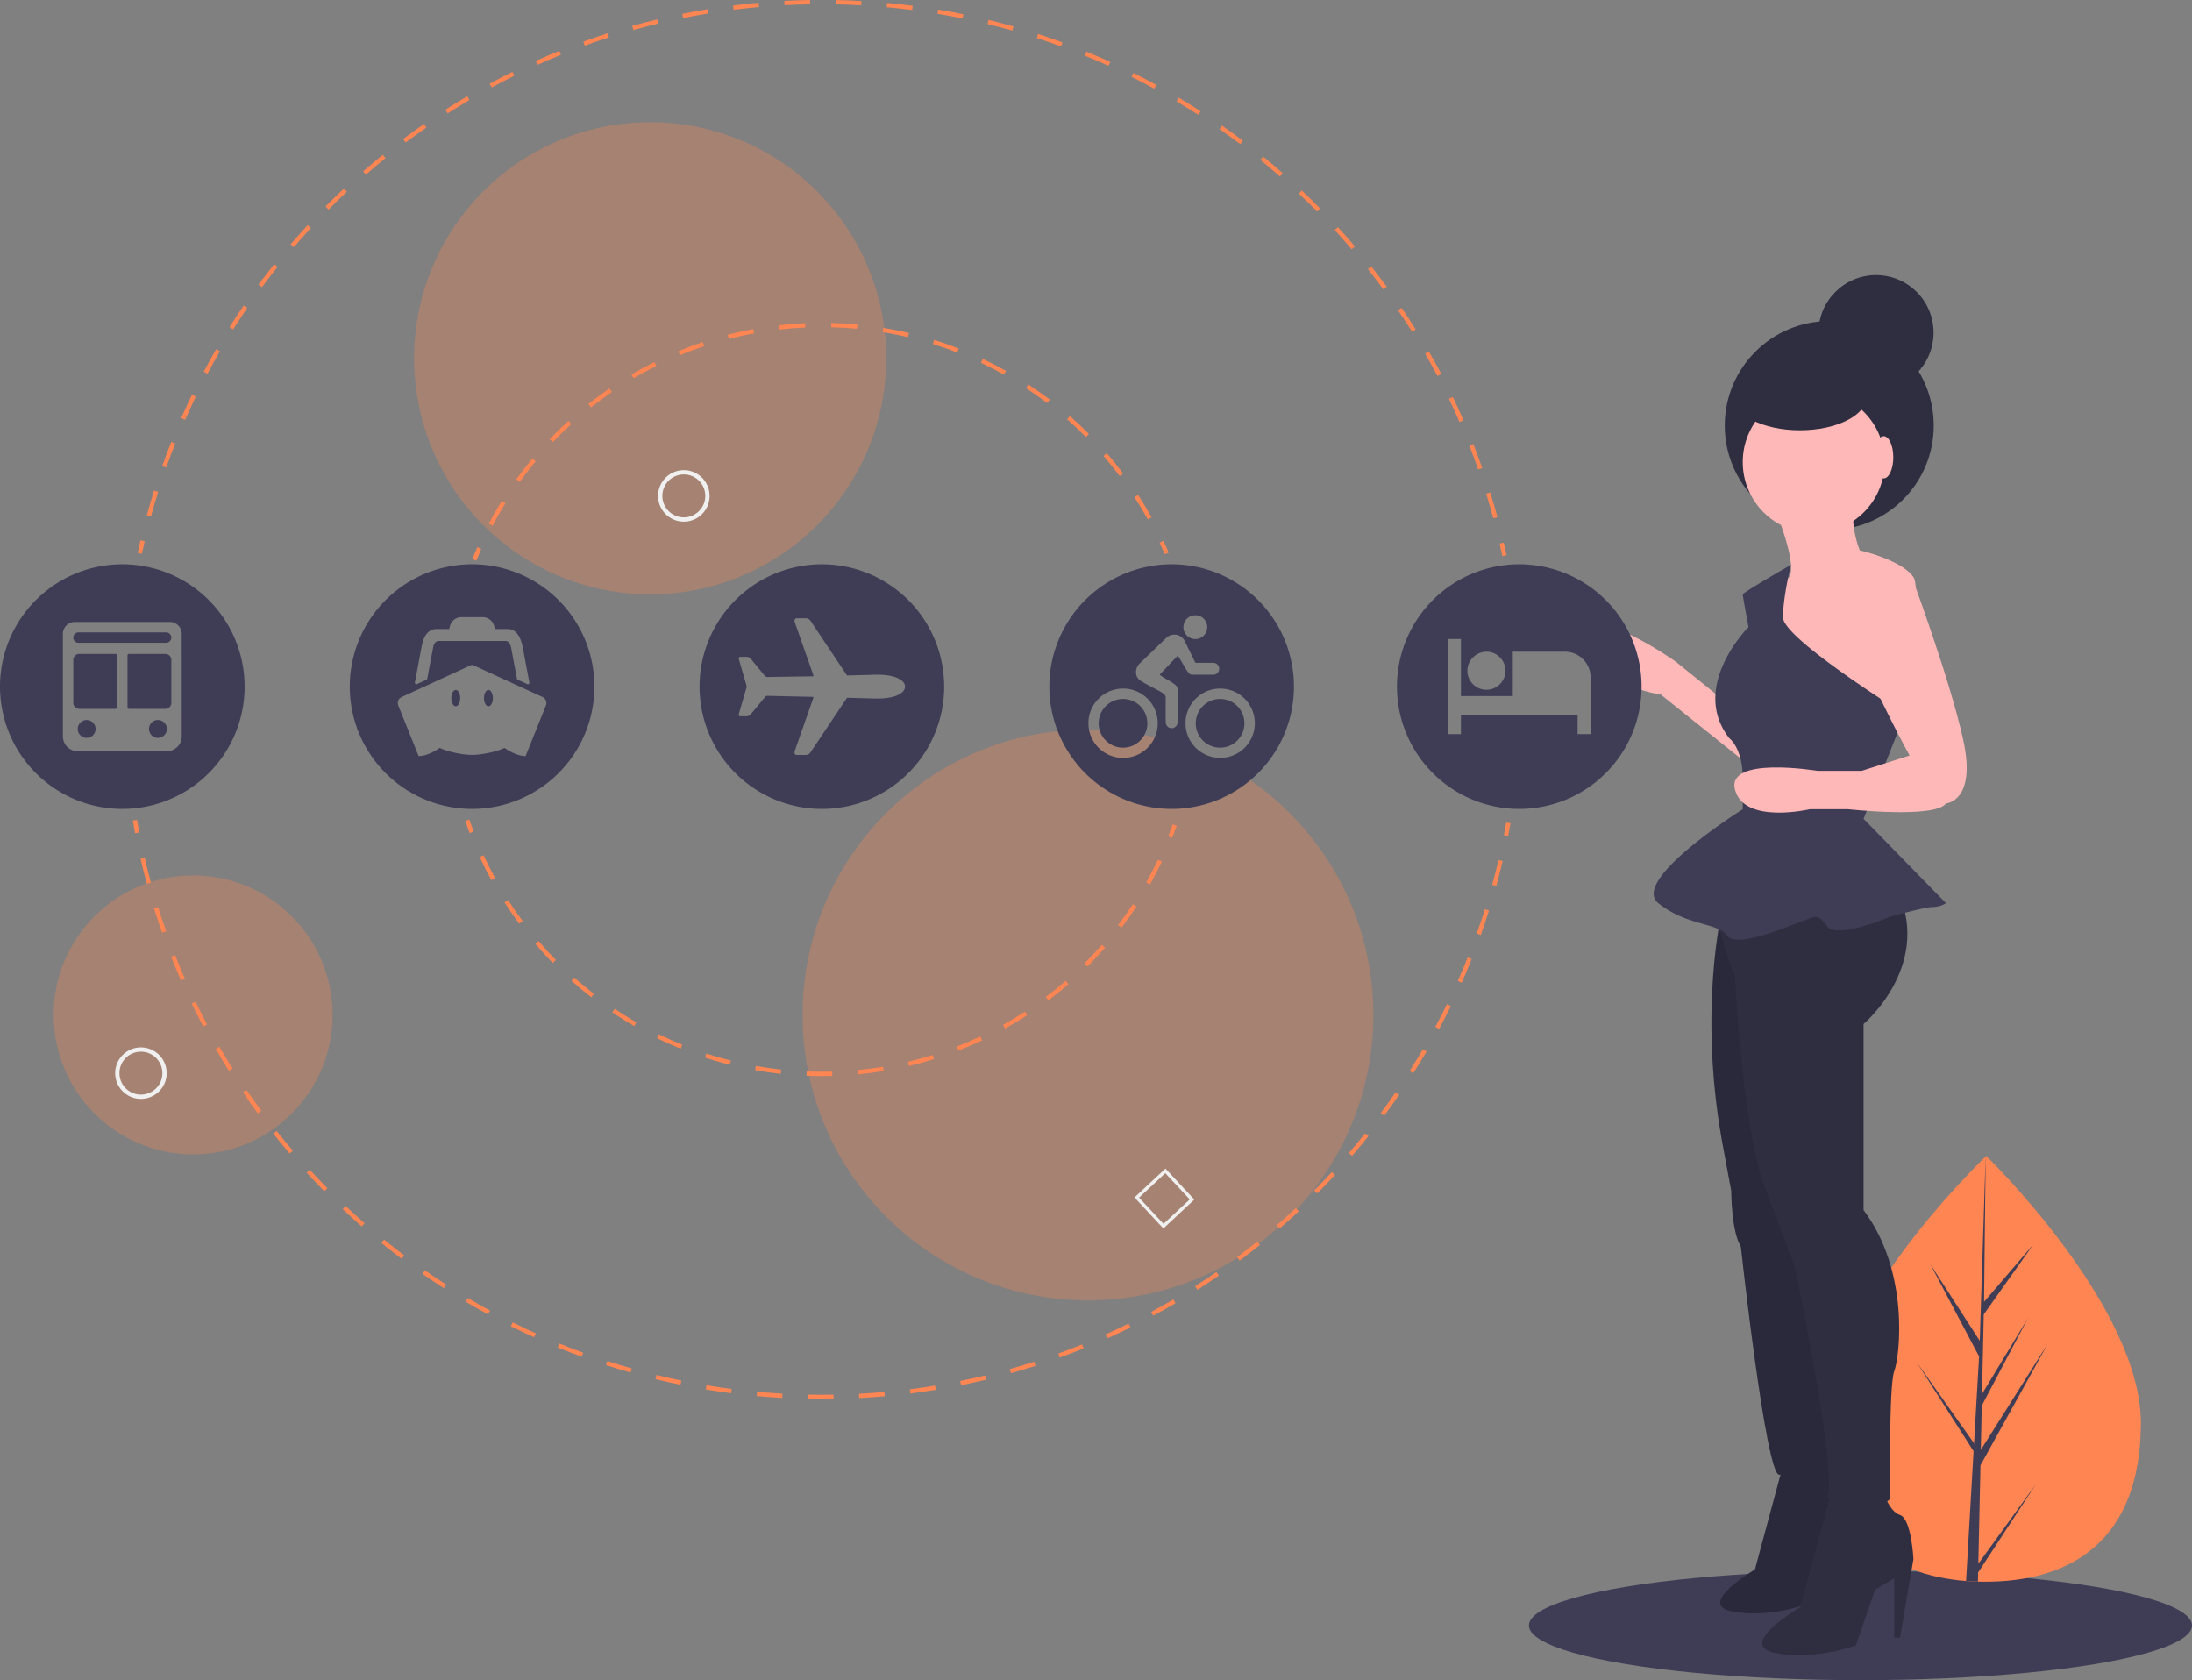 <svg id="Group_18" data-name="Group 18" xmlns="http://www.w3.org/2000/svg" width="1021.5" height="782.954" viewBox="0 0 1021.5 782.954">
  <rect x="0" y="0" width="1021.5" height="782.954" fill="#808080" stroke="none"/>
  <ellipse id="Ellipse_34" data-name="Ellipse 34" cx="154.5" cy="25.5" rx="154.5" ry="25.5" transform="translate(712.5 731.954)" fill="#3f3d56"/>
  <path id="Path_182" data-name="Path 182" d="M1086.927,722.093c-.3,54.784-32.978,73.73-73.15,73.508q-1.4-.008-2.786-.047-2.792-.076-5.526-.285c-36.242-2.768-64.3-23.032-64.02-73.982.292-52.726,68.048-118.893,73.129-123.785,0,0,0,0,.009,0,.193-.186.292-.28.292-.28S1087.231,667.313,1086.927,722.093Z" transform="translate(-89.25 -58.523)" fill="#ff8552"/>
  <path id="Path_183" data-name="Path 183" d="M1011.176,787.206l26.81-37.025-26.9,41.1-.095,4.268q-2.792-.076-5.526-.285l3.17-54.791-.02-.424.049-.08.3-5.177-26.509-41.5,26.611,37.624.061,1.1,2.395-41.4L988.87,647.757l22.975,35.586,2.73-85.841.01-.286,0,.281-.75,67.7,22.931-26.715L1013.7,671.031l-.808,37.075,21.479-35.465-21.594,40.915-.449,20.615,31.16-49.359-31.32,56.55Z" transform="translate(-89.25 -58.523)" fill="#3f3d56"/>
  <circle id="Ellipse_35" data-name="Ellipse 35" cx="48.695" cy="48.695" r="48.695" transform="translate(803.759 149.625)" fill="#2f2e41"/>
  <circle id="Ellipse_36" data-name="Ellipse 36" cx="33.068" cy="33.068" r="33.068" transform="translate(812.138 182.264)" fill="#ffb8b8"/>
  <path id="Path_184" data-name="Path 184" d="M914.794,291.729s14.3,33.068,7.15,36.643-10.725,19.662-10.725,19.662l18.768,39.324,25.918,16.087H971.1s15.193-67.923,9.831-75.966-25.024-12.512-25.024-12.512-4.469-10.725-2.681-20.556S914.794,291.729,914.794,291.729Z" transform="translate(-89.25 -58.523)" fill="#ffb8b8"/>
  <path id="Path_185" data-name="Path 185" d="M893.345,385.57,870.108,366.8s-42-29.493-36.643-8.043S862.958,382,862.958,382l40.217,32.174Z" transform="translate(-89.25 -58.523)" fill="#ffb8b8"/>
  <path id="Path_186" data-name="Path 186" d="M891.557,483.88s-10.725,44.686,0,105.459l4.469,24.13s0,18.768,4.469,25.918c0,0,11.618,106.353,17.874,106.353s25.918-3.575,27.705-6.256-34.855-260.073-34.855-260.073Z" transform="translate(-89.25 -58.523)" fill="#2f2e41"/>
  <path id="Path_187" data-name="Path 187" d="M891.557,483.88s-10.725,44.686,0,105.459l4.469,24.13s0,18.768,4.469,25.918c0,0,11.618,106.353,17.874,106.353s25.918-3.575,27.705-6.256-34.855-260.073-34.855-260.073Z" transform="translate(-89.25 -58.523)" opacity="0.1"/>
  <path id="Path_188" data-name="Path 188" d="M920.908,738.6l-13.844,51.306s-27.689,16.288-10.587,19.545,34.2-3.258,34.2-3.258l8.144-23.617,8.144-4.886v25.246h2.443l5.7-33.39s-.814-17.1-5.7-18.731-7.329-10.587-7.329-10.587Z" transform="translate(-89.25 -58.523)" fill="#2f2e41"/>
  <path id="Path_189" data-name="Path 189" d="M920.908,738.6l-13.844,51.306s-27.689,16.288-10.587,19.545,34.2-3.258,34.2-3.258l8.144-23.617,8.144-4.886v25.246h2.443l5.7-33.39s-.814-17.1-5.7-18.731-7.329-10.587-7.329-10.587Z" transform="translate(-89.25 -58.523)" opacity="0.1"/>
  <path id="Path_190" data-name="Path 190" d="M887.983,482.092s7.15,26.812,9.831,31.28c0,0,3.575,75.966,15.193,101.884l12.512,33.068s20.556,97.416,15.193,108.14c0,0,27.705,6.256,29.493,0,0,0-.894-51.836,1.787-58.986s7.15-46.474-14.3-75.073V535.715s33.961-28.6,14.3-65.242S887.983,482.092,887.983,482.092Z" transform="translate(-89.25 -58.523)" fill="#2f2e41"/>
  <path id="Path_191" data-name="Path 191" d="M943.393,751.1l-15.193,56.3s-30.387,17.874-11.618,21.449,37.536-3.575,37.536-3.575l8.937-25.918L971.992,794v27.705h2.681l6.256-36.643s-.894-18.768-6.256-20.556-8.044-11.618-8.044-11.618Z" transform="translate(-89.25 -58.523)" fill="#2f2e41"/>
  <path id="Path_192" data-name="Path 192" d="M923.888,321.7s-22.5,12.931-22.5,13.824,2.681,15.193,2.681,15.193-27.705,27.705-8.937,51.836c0,0,6.256,4.469,6.256,18.768v14.3s-52.73,33.068-39.324,43.792,27.705,8.937,32.174,15.193,30.387-5.362,35.749-7.15,6.256-3.575,10.725,2.681,29.493-4.469,29.493-4.469,16.087-4.469,19.662-4.469a12.364,12.364,0,0,0,6.256-1.787l-38.43-39.324,19.215-48.708s-56.751-35.3-56.751-45.133S923.888,321.7,923.888,321.7Z" transform="translate(-89.25 -58.523)" fill="#3f3d56"/>
  <path id="Path_193" data-name="Path 193" d="M958.587,323.9s-11.618,16.087-2.681,38.43,23.237,48.261,23.237,48.261l-22.343,7.15H936.244s-42.9-7.15-38.43,8.937,34.855,8.937,34.855,8.937h17.874s40.217,4.469,45.58-2.681c0,0,14.3-.894,8.044-29.493s-24.522-77.554-24.522-77.554Z" transform="translate(-89.25 -58.523)" fill="#ffb8b8"/>
  <ellipse id="Ellipse_37" data-name="Ellipse 37" cx="31.187" cy="15.867" rx="31.187" ry="15.867" transform="translate(807.589 168.775)" fill="#2f2e41"/>
  <ellipse id="Ellipse_38" data-name="Ellipse 38" cx="4.469" cy="9.831" rx="4.469" ry="9.831" transform="translate(873.358 203.267)" fill="#ffb8b8"/>
  <circle id="Ellipse_39" data-name="Ellipse 39" cx="26.812" cy="26.812" r="26.812" transform="translate(847.44 128.194)" fill="#2f2e41"/>
  <circle id="Ellipse_40" data-name="Ellipse 40" cx="110" cy="110" r="110" transform="translate(193 56.954)" fill="#ff8552" opacity="0.3"/>
  <circle id="Ellipse_41" data-name="Ellipse 41" cx="65" cy="65" r="65" transform="translate(25 407.954)" fill="#ff8552" opacity="0.3"/>
  <circle id="Ellipse_42" data-name="Ellipse 42" cx="133" cy="133" r="133" transform="translate(374 339.954)" fill="#ff8552" opacity="0.3"/>
  <path id="Path_194" data-name="Path 194" d="M155.38,316.56l-1.956-.417q.628-2.947,1.31-5.875l1.948.454Q156,313.631,155.38,316.56Z" transform="translate(-89.25 -58.523)" fill="#ff8552"/>
  <path id="Path_195" data-name="Path 195" d="M785.137,300.036c-1.025-3.811-2.139-7.659-3.307-11.437l1.91-.591c1.176,3.8,2.3,7.674,3.328,11.508ZM159.6,299.162l-1.93-.525c1.047-3.846,2.182-7.729,3.373-11.541l1.909.6c-1.185,3.789-2.312,7.647-3.353,11.469Zm618.509-21.851c-1.31-3.734-2.7-7.485-4.139-11.146l1.861-.73c1.446,3.684,2.848,7.458,4.164,11.216Zm-611.381-.952-1.886-.667c1.332-3.763,2.751-7.548,4.219-11.252l1.859.736C169.461,268.858,168.051,272.621,166.728,276.359ZM769.42,255.176c-1.574-3.615-3.24-7.254-4.951-10.816l1.8-.866c1.722,3.585,3.4,7.247,4.982,10.884Zm-593.9-1.017-1.831-.806c1.605-3.649,3.3-7.318,5.039-10.9l1.8.872C178.8,246.886,177.119,250.532,175.524,254.159ZM759.118,233.73c-1.844-3.5-3.774-7.009-5.738-10.427l1.734-1c1.976,3.439,3.919,6.969,5.773,10.492Zm-573.182-1.049-1.767-.938c1.872-3.522,3.833-7.054,5.829-10.5l1.73,1C189.745,225.67,187.8,229.181,185.936,232.681Zm561.325-19.59c-2.091-3.35-4.275-6.708-6.49-9.982l1.656-1.121c2.229,3.294,4.427,6.674,6.531,10.044ZM197.9,212.037l-1.692-1.065c2.122-3.369,4.336-6.746,6.582-10.037l1.652,1.127C202.209,205.333,200.008,208.689,197.9,212.037ZM733.914,193.37c-2.321-3.176-4.746-6.367-7.207-9.483l1.57-1.239c2.476,3.136,4.915,6.347,7.252,9.542Zm-522.569-1.034-1.609-1.187c2.367-3.208,4.822-6.413,7.3-9.523l1.564,1.245C216.138,185.962,213.7,189.147,211.345,192.336Zm507.81-17.664c-2.561-3.011-5.213-6.017-7.884-8.934l1.475-1.351c2.688,2.935,5.356,5.959,7.933,8.989Zm-492.96-.994-1.519-1.3c2.589-3.019,5.271-6.034,7.974-8.961l1.47,1.356c-2.686,2.91-5.352,5.906-7.925,8.907ZM703.063,157.1c-2.78-2.822-5.646-5.626-8.52-8.336l1.373-1.455c2.89,2.727,5.773,5.549,8.57,8.388Zm-460.7-.935-1.419-1.409c2.809-2.828,5.7-5.638,8.6-8.352l1.366,1.46C248.031,150.558,245.154,153.351,242.363,156.162ZM685.722,140.74c-2.976-2.609-6.04-5.2-9.107-7.694l1.262-1.551c3.087,2.512,6.17,5.116,9.164,7.741Zm-425.958-.861-1.312-1.509c3.005-2.613,6.1-5.2,9.189-7.7l1.256,1.557C265.823,134.707,262.75,137.282,259.763,139.878Zm407.464-14.189c-3.152-2.38-6.4-4.738-9.649-7.008l1.145-1.64c3.271,2.285,6.538,4.657,9.71,7.051ZM278.3,124.915l-1.2-1.6c3.189-2.387,6.461-4.743,9.725-7l1.139,1.645C284.723,120.2,281.471,122.542,278.3,124.915ZM647.676,112.03c-3.326-2.146-6.739-4.26-10.143-6.283l1.021-1.72c3.425,2.036,6.858,4.163,10.205,6.322Zm-349.8-.677-1.078-1.684c3.351-2.144,6.786-4.253,10.208-6.27l1.016,1.724c-3.4,2-6.815,4.1-10.146,6.231ZM627.163,99.842c-3.468-1.893-7.028-3.75-10.581-5.521l.893-1.79c3.574,1.782,7.157,3.65,10.646,5.555ZM318.389,99.27l-.951-1.76c3.5-1.89,7.075-3.74,10.637-5.5l.886,1.793c-3.54,1.749-7.1,3.588-10.571,5.466ZM605.8,89.194c-3.6-1.632-7.289-3.221-10.964-4.724l.757-1.852c3.7,1.512,7.41,3.112,11.033,4.754Zm-266.077-.461-.819-1.824c3.619-1.624,7.323-3.205,11.008-4.7l.751,1.854c-3.663,1.484-7.343,3.055-10.94,4.669ZM583.7,80.155c-3.727-1.365-7.525-2.677-11.292-3.9l.618-1.9c3.789,1.231,7.611,2.551,11.361,3.924ZM361.766,79.8l-.682-1.88c3.734-1.355,7.542-2.657,11.318-3.87l.612,1.9c-3.752,1.206-7.536,2.5-11.248,3.846Zm199.213-7.026c-3.808-1.082-7.685-2.106-11.523-3.044l.475-1.942c3.862.944,7.763,1.975,11.6,3.063Zm-176.552-.255-.541-1.926c3.827-1.075,7.731-2.094,11.6-3.029l.469,1.944C392.11,70.44,388.23,71.453,384.427,72.521Zm153.4-5.4c-3.873-.8-7.815-1.53-11.716-2.183l.33-1.973c3.925.657,7.892,1.4,11.789,2.2Zm-130.234-.188-.4-1.96c3.9-.791,7.873-1.518,11.795-2.163l.324,1.974c-3.9.64-7.842,1.363-11.723,2.149Zm106.729-3.746c-3.93-.509-7.915-.951-11.845-1.315l.184-1.991c3.955.366,7.964.811,11.918,1.323Zm-83.212-.119-.251-1.984c3.941-.5,7.952-.933,11.921-1.289l.179,1.992c-3.945.354-7.932.785-11.849,1.281Zm59.48-2.077c-3.941-.22-7.948-.371-11.91-.447l.039-2c3.985.078,8.017.229,11.982.45Zm-35.743-.051-.105-2c3.971-.21,8-.35,11.985-.416l.033,2C462.8,60.588,458.8,60.727,454.848,60.936Z" transform="translate(-89.25 -58.523)" fill="#ff8552"/>
  <path id="Path_196" data-name="Path 196" d="M789.354,317.668q-.615-2.931-1.281-5.842l1.949-.447q.672,2.93,1.289,5.879Z" transform="translate(-89.25 -58.523)" fill="#ff8552"/>
  <path id="Path_197" data-name="Path 197" d="M792.052,448.069l-1.963-.388q.579-2.93,1.105-5.878l1.969.351Q792.634,445.121,792.052,448.069Z" transform="translate(-89.25 -58.523)" fill="#ff8552"/>
  <path id="Path_198" data-name="Path 198" d="M472.25,710.477q-3.261,0-6.506-.063l.039-2c3.954.077,7.935.082,11.893.019l.032,2Q474.985,710.476,472.25,710.477Zm17.415-.456-.105-2c3.956-.208,7.946-.491,11.86-.841l.178,1.992C497.66,709.526,493.646,709.811,489.666,710.021Zm-35.875-.058c-3.97-.222-7.983-.519-11.929-.883l.184-1.992c3.922.362,7.912.658,11.857.879Zm59.7-2.069-.251-1.984c3.937-.5,7.9-1.072,11.767-1.707l.323,1.975c-3.9.638-7.878,1.215-11.839,1.717Zm-83.521-.133c-3.952-.513-7.933-1.1-11.834-1.755l.33-1.973c3.876.647,7.833,1.234,11.761,1.743ZM537.1,704.028l-.4-1.961c3.881-.783,7.787-1.647,11.609-2.567l.468,1.945C544.935,702.37,541,703.239,537.1,704.028Zm-130.724-.21c-3.9-.8-7.829-1.683-11.673-2.621l.475-1.943c3.82.933,7.723,1.81,11.6,2.605Zm153.983-5.387-.539-1.926c3.793-1.062,7.625-2.212,11.388-3.418l.61,1.9c-3.786,1.214-7.642,2.371-11.459,3.44Zm-177.225-.284c-3.823-1.084-7.685-2.257-11.478-3.486l.616-1.9c3.771,1.222,7.608,2.388,11.408,3.465Zm199.978-7-.681-1.881c3.7-1.337,7.423-2.763,11.079-4.239l.749,1.854c-3.678,1.485-7.429,2.921-11.147,4.266Zm-222.793-.39c-3.738-1.366-7.5-2.821-11.183-4.325l.756-1.852c3.659,1.494,7.4,2.94,11.113,4.3ZM605.243,682.2l-.816-1.826c3.6-1.61,7.214-3.308,10.743-5.046l.883,1.795c-3.551,1.748-7.187,3.456-10.81,5.077Zm-267.119-.51c-3.624-1.639-7.267-3.366-10.827-5.136l.891-1.791c3.538,1.759,7.158,3.477,10.76,5.1Zm288.547-10.041-.949-1.76c3.477-1.873,6.958-3.832,10.348-5.823l1.014,1.725c-3.412,2-6.915,3.975-10.412,5.858Zm-310-.627c-3.494-1.9-7-3.892-10.415-5.917l1.02-1.721c3.4,2.014,6.878,3.992,10.351,5.881Zm330.607-11.472L646.2,657.87c3.312-2.111,6.641-4.321,9.9-6.569l1.137,1.646c-3.276,2.261-6.627,4.484-9.958,6.608Zm-351.21-.74c-3.34-2.149-6.687-4.391-9.949-6.663l1.143-1.641c3.242,2.258,6.569,4.485,9.888,6.622Zm370.88-12.839-1.2-1.6c3.155-2.353,6.316-4.8,9.395-7.276l1.254,1.559c-3.1,2.491-6.278,4.954-9.453,7.321Zm-390.524-.846c-3.167-2.383-6.341-4.862-9.431-7.37l1.26-1.553c3.072,2.492,6.226,4.956,9.374,7.325Zm409.157-14.14-1.309-1.512c2.98-2.582,5.955-5.255,8.842-7.945L694.476,623c-2.9,2.707-5.9,5.4-8.9,7.994Zm-427.743-.941c-2.994-2.616-5.977-5.32-8.865-8.036l1.37-1.457c2.871,2.7,5.835,5.387,8.812,7.987Zm445.242-15.367-1.416-1.412c2.795-2.8,5.567-5.687,8.241-8.57l1.467,1.359C708.681,608.961,705.891,611.863,703.079,614.682ZM240.407,613.66c-2.787-2.818-5.563-5.731-8.254-8.658l1.473-1.354c2.674,2.909,5.434,5.8,8.2,8.605Zm478.938-16.523-1.516-1.3c2.58-3,5.137-6.075,7.6-9.153l1.563,1.25C724.513,591.024,721.94,594.123,719.345,597.136Zm-495.123-1.088c-2.575-3.017-5.131-6.123-7.6-9.234l1.567-1.242c2.452,3.092,4.992,6.18,7.552,9.178Zm510.073-17.6-1.607-1.191c2.36-3.185,4.686-6.443,6.91-9.686l1.648,1.131C739.009,571.96,736.67,575.239,734.295,578.444Zm-524.924-1.135c-2.35-3.2-4.672-6.481-6.9-9.76l1.654-1.125c2.215,3.259,4.523,6.522,6.858,9.7ZM747.839,558.7l-1.689-1.07c2.11-3.329,4.19-6.751,6.184-10.169l1.729,1.008C752.056,551.909,749.962,555.351,747.839,558.7Zm-551.907-1.156c-2.107-3.357-4.182-6.8-6.166-10.234l1.731-1c1.972,3.412,4.034,6.834,6.128,10.172ZM759.9,538.012l-1.764-.943c1.87-3.5,3.693-7.063,5.421-10.6l1.8.877C763.621,530.9,761.786,534.494,759.9,538.012Zm-575.923-1.155c-1.856-3.5-3.671-7.089-5.4-10.654l1.8-.871c1.713,3.544,3.518,7.106,5.362,10.59Zm586.436-20.373-1.828-.811c1.6-3.608,3.156-7.3,4.626-10.979l1.857.742c-1.479,3.7-3.045,7.416-4.655,11.047Zm-596.831-1.127c-1.594-3.632-3.14-7.339-4.6-11.017l1.86-.736c1.446,3.656,2.982,7.34,4.566,10.949Zm605.729-21.133-1.883-.674c1.333-3.729,2.612-7.53,3.8-11.3l1.906.6C781.945,486.646,780.657,490.47,779.315,494.224Zm-614.508-1.061c-1.323-3.743-2.595-7.562-3.778-11.353l1.909-.6c1.176,3.766,2.439,7.562,3.755,11.282Zm621.737-21.809-1.928-.533c1.047-3.791,2.039-7.666,2.949-11.518l1.947.461C788.6,463.64,787.6,467.54,786.545,471.355Zm-628.872-1.026c-1.041-3.825-2.025-7.723-2.926-11.586l1.948-.453c.895,3.839,1.873,7.713,2.907,11.514Z" transform="translate(-89.25 -58.523)" fill="#ff8552"/>
  <path id="Path_199" data-name="Path 199" d="M152.207,446.83q-.571-2.95-1.09-5.919l1.971-.344q.514,2.95,1.083,5.882Z" transform="translate(-89.25 -58.523)" fill="#ff8552"/>
  <path id="Path_200" data-name="Path 200" d="M635.515,448.983l-1.859-.735c.726-1.835,1.431-3.713,2.1-5.584l1.885.671C636.963,445.227,636.249,447.127,635.515,448.983Z" transform="translate(-89.25 -58.523)" fill="#ff8552"/>
  <path id="Path_201" data-name="Path 201" d="M472.25,559.977c-2.4,0-4.813-.049-7.186-.145l.081-2c3.936.159,7.959.187,11.908.077l.055,2Q474.687,559.978,472.25,559.977Zm16.878-.8-.189-1.99c3.938-.375,7.911-.893,11.807-1.536l.326,1.973C497.13,558.274,493.112,558.8,489.128,559.175Zm-36.074-.236c-3.978-.433-7.989-1.009-11.921-1.713l.353-1.969c3.887.7,7.852,1.266,11.785,1.693Zm59.826-3.689-.462-1.945c3.851-.914,7.714-1.972,11.482-3.146l.595,1.91c-3.812,1.186-7.72,2.257-11.615,3.181Zm-83.523-.553c-3.884-.976-7.779-2.1-11.577-3.337l.62-1.9c3.755,1.225,7.605,2.335,11.444,3.3Zm106.508-6.605-.726-1.863c3.681-1.433,7.362-3.014,10.94-4.7l.853,1.809c-3.621,1.705-7.344,3.3-11.067,4.753Zm-129.4-.862c-3.71-1.5-7.413-3.15-11.005-4.9l.877-1.8c3.551,1.731,7.211,3.361,10.878,4.846Zm151.184-9.394-.975-1.746c3.455-1.93,6.884-4,10.193-6.157l1.092,1.676C564.61,533.789,561.141,535.884,557.646,537.835ZM384.815,536.68c-3.466-2-6.907-4.138-10.227-6.365l1.114-1.66c3.282,2.2,6.684,4.319,10.111,6.293Zm193-11.991-1.205-1.6c3.161-2.386,6.276-4.906,9.258-7.492l1.311,1.512C584.165,519.728,581.014,522.277,577.817,524.689Zm-213-1.425c-3.167-2.454-6.283-5.046-9.263-7.7l1.331-1.492c2.945,2.625,6.026,5.187,9.157,7.614ZM596,508.916l-1.41-1.418c2.8-2.79,5.547-5.711,8.152-8.682l1.5,1.318c-2.635,3-5.409,5.959-8.246,8.781ZM346.842,507.25c-2.8-2.856-5.532-5.847-8.128-8.889l1.521-1.3c2.567,3.008,5.271,5.965,8.036,8.789Zm265.037-16.438-1.59-1.213c2.4-3.142,4.716-6.408,6.895-9.711l1.67,1.1C616.649,484.331,614.3,487.635,611.879,490.812Zm-280.668-1.874c-2.385-3.214-4.687-6.55-6.841-9.914l1.685-1.078c2.13,3.325,4.405,6.623,6.763,9.8Zm293.925-18.225-1.74-.984c1.944-3.44,3.795-6.994,5.5-10.562l1.8.862c-1.725,3.609-3.6,7.2-5.564,10.685Zm-306.911-2.047c-1.923-3.512-3.747-7.131-5.419-10.756l1.816-.838c1.653,3.584,3.456,7.161,5.356,10.633Z" transform="translate(-89.25 -58.523)" fill="#ff8552"/>
  <path id="Path_202" data-name="Path 202" d="M308.115,446.739c-.708-1.865-1.395-3.775-2.043-5.678l1.894-.645c.641,1.881,1.32,3.77,2.02,5.613Z" transform="translate(-89.25 -58.523)" fill="#ff8552"/>
  <path id="Path_203" data-name="Path 203" d="M311.205,319.8l-1.855-.746c.749-1.864,1.539-3.734,2.347-5.559l1.829.81C312.727,316.111,311.946,317.959,311.205,319.8Z" transform="translate(-89.25 -58.523)" fill="#ff8552"/>
  <path id="Path_204" data-name="Path 204" d="M318.781,303.472l-1.768-.935c1.889-3.573,3.93-7.126,6.065-10.562l1.7,1.056C322.666,296.428,320.649,299.94,318.781,303.472Zm305.36-2.913c-1.933-3.493-4.017-6.966-6.192-10.324l1.678-1.088c2.2,3.4,4.31,6.91,6.265,10.443ZM331.481,283.032l-1.622-1.171c2.367-3.278,4.878-6.515,7.465-9.622l1.537,1.28C336.3,276.591,333.821,279.791,331.481,283.032Zm279.571-2.667c-2.4-3.193-4.942-6.346-7.559-9.37l1.512-1.309c2.647,3.059,5.22,6.248,7.646,9.478ZM346.881,264.54l-1.445-1.383c2.795-2.92,5.728-5.781,8.718-8.5l1.347,1.479C352.544,258.824,349.645,261.652,346.881,264.54Zm248.426-2.371c-2.818-2.835-5.771-5.608-8.778-8.242l1.318-1.5c3.041,2.664,6.027,5.468,8.878,8.335ZM364.678,248.341l-1.241-1.568c3.173-2.51,6.472-4.94,9.8-7.222l1.13,1.65C371.076,243.457,367.815,245.859,364.678,248.341Zm212.527-2.03c-3.18-2.419-6.486-4.759-9.828-6.954l1.1-1.672c3.381,2.221,6.726,4.587,9.941,7.034ZM384.535,234.75l-1.013-1.725c3.486-2.046,7.089-4,10.708-5.8l.891,1.791C391.543,230.8,387.981,232.728,384.535,234.75Zm172.556-1.65c-3.489-1.96-7.088-3.819-10.7-5.527l.855-1.808c3.649,1.728,7.29,3.609,10.819,5.591Zm-151.01-9.06-.764-1.849c3.736-1.543,7.576-2.973,11.411-4.251l.632,1.9C413.57,221.1,409.775,222.515,406.082,224.041Zm129.26-1.235c-3.726-1.456-7.548-2.8-11.359-3.985l.6-1.909c3.855,1.2,7.722,2.559,11.491,4.031Zm-106.436-6.37-.5-1.937c3.913-1.006,7.915-1.888,11.893-2.619l.361,1.967C436.73,214.569,432.775,215.44,428.906,216.435Zm83.466-.8c-3.888-.92-7.859-1.715-11.8-2.363l.324-1.974c3.99.655,8.007,1.459,11.94,2.39Zm-59.8-3.558-.225-1.987c4-.452,8.088-.771,12.14-.948l.087,2C460.567,211.319,456.529,211.634,452.571,212.081Zm36.059-.341c-3.97-.372-8.014-.611-12.017-.709l.049-2c4.05.1,8.139.341,12.155.717Z" transform="translate(-89.25 -58.523)" fill="#ff8552"/>
  <path id="Path_205" data-name="Path 205" d="M632.055,316.8c-.774-1.827-1.59-3.661-2.423-5.451l1.813-.844c.843,1.811,1.668,3.666,2.452,5.514Z" transform="translate(-89.25 -58.523)" fill="#ff8552"/>
  <path id="Path_206" data-name="Path 206" d="M657.871,384.24a11.346,11.346,0,1,0,7.979,3.323,11.183,11.183,0,0,0-7.979-3.323Z" transform="translate(-89.25 -58.523)" fill="#3f3d56"/>
  <path id="Path_207" data-name="Path 207" d="M612.629,384.24a11.346,11.346,0,1,0,7.979,3.323A11.346,11.346,0,0,0,612.629,384.24Z" transform="translate(-89.25 -58.523)" fill="#3f3d56"/>
  <path id="Path_208" data-name="Path 208" d="M635.25,321.477a57,57,0,1,0,57,57A57,57,0,0,0,635.25,321.477Zm11.077,23.769a5.452,5.452,0,0,1,5.5,5.5,5.539,5.539,0,1,1-5.5-5.5Zm-33.7,66.462a16.157,16.157,0,1,1,16.148-16.151,16.157,16.157,0,0,1-16.148,16.151Zm25.39-32.192v15.577a2.769,2.769,0,1,1-5.538,0V383.687c0-2.267-2.769-2.769-10.644-7.3-1.021-.606-3.2-1.679-3.2-4.69a5.636,5.636,0,0,1,1.61-3.877l12.41-11.96A5.415,5.415,0,0,1,641.221,357l5.106,10.4h8.308a2.769,2.769,0,1,1,0,5.539H644.7c-1.852,0-3.34-3.981-6.577-8.914l-8.464,8.914c3.1,2.423,8.36,4.292,8.36,6.577Zm19.852,32.175a16.148,16.148,0,1,1,16.148-16.148,16.148,16.148,0,0,1-16.148,16.148Z" transform="translate(-89.25 -58.523)" fill="#3f3d56"/>
  <path id="Path_209" data-name="Path 209" d="M797.25,321.477a57,57,0,1,0,57,57A57,57,0,0,0,797.25,321.477Zm-15.11,40.748a8.864,8.864,0,1,1-9.069,8.862,8.958,8.958,0,0,1,9.069-8.862Zm48.34,38.406h-6.04v-8.862H770.06v8.862h-6.04V356.323h6.04v26.585h24.161V362.225H818.4a11.95,11.95,0,0,1,12.081,11.821Z" transform="translate(-89.25 -58.523)" fill="#3f3d56"/>
  <path id="Path_210" data-name="Path 210" d="M166.327,363.246H149.365a.694.694,0,0,0-.692.692v24.231a.694.694,0,0,0,.692.692h16.962a2.777,2.777,0,0,0,2.769-2.769V366.016a2.777,2.777,0,0,0-2.769-2.769Z" transform="translate(-89.25 -58.523)" fill="#3f3d56"/>
  <path id="Path_211" data-name="Path 211" d="M162.519,394.054a4.167,4.167,0,1,0,3.275,1.207,4.159,4.159,0,0,0-3.275-1.207Z" transform="translate(-89.25 -58.523)" fill="#3f3d56"/>
  <path id="Path_212" data-name="Path 212" d="M129.306,394.054a4.167,4.167,0,1,0,3.275,1.207,4.159,4.159,0,0,0-3.275-1.207Z" transform="translate(-89.25 -58.523)" fill="#3f3d56"/>
  <path id="Path_213" data-name="Path 213" d="M143.135,363.246H126.208a2.814,2.814,0,0,0-2.8,2.8v20.008a2.814,2.814,0,0,0,2.8,2.8h16.927a.694.694,0,0,0,.692-.692V363.939a.694.694,0,0,0-.692-.692Z" transform="translate(-89.25 -58.523)" fill="#3f3d56"/>
  <path id="Path_214" data-name="Path 214" d="M146.25,321.477a57,57,0,1,0,57,57A57,57,0,0,0,146.25,321.477Zm27.692,80.192a6.943,6.943,0,0,1-6.923,6.923H125.481a6.943,6.943,0,0,1-6.923-6.923V353.9a5.555,5.555,0,0,1,5.538-5.538H168.4a5.555,5.555,0,0,1,5.538,5.538Z" transform="translate(-89.25 -58.523)" fill="#3f3d56"/>
  <path id="Path_215" data-name="Path 215" d="M166.5,353.208H126a2.429,2.429,0,1,0,0,4.846h40.5a2.429,2.429,0,1,0,0-4.846Z" transform="translate(-89.25 -58.523)" fill="#3f3d56"/>
  <path id="Path_216" data-name="Path 216" d="M316.865,380.035c-1.142,0-2.077,1.7-2.077,3.808s.935,3.808,2.077,3.808,2.077-1.7,2.077-3.808S318.008,380.035,316.865,380.035Z" transform="translate(-89.25 -58.523)" fill="#3f3d56"/>
  <path id="Path_217" data-name="Path 217" d="M301.635,380.035c-1.142,0-2.077,1.7-2.077,3.808s.935,3.808,2.077,3.808,2.077-1.7,2.077-3.808S302.777,380.035,301.635,380.035Z" transform="translate(-89.25 -58.523)" fill="#3f3d56"/>
  <path id="Path_218" data-name="Path 218" d="M309.25,321.477a57,57,0,1,0,57,57,57,57,0,0,0-57-57ZM282.6,376.539l3.15-16.754c.813-4.552,2.925-8.135,6.888-8.135h5.954l.346-1.367a5.535,5.535,0,0,1,5.365-4.171h9.865a5.539,5.539,0,0,1,5.365,4.154l.346,1.385h5.988c3.877,0,5.937,3.513,6.906,8.117v.017l3.167,16.771a.691.691,0,0,1-.969.762l-4.4-2.025a.659.659,0,0,1-.4-.5l-2.8-14.815c-.519-1.9-1.246-2.769-2.787-2.769H293.933c-1.523,0-2.354.917-2.786,2.769l-2.8,14.815a.7.7,0,0,1-.4.5l-4.379,2.008a.695.695,0,0,1-.969-.762Zm61.044,10.783-9.467,23.521c-4.76,0-9.813-3.808-9.813-3.808-3.115,1.575-9.19,2.96-13.725,3.219-.485.017-.952.035-1.385.035s-.9,0-1.385-.035c-4.535-.26-10.61-1.662-13.725-3.219,0,0-5.054,3.808-9.813,3.808l-9.467-23.521a3.216,3.216,0,0,1-.225-1.16,3.127,3.127,0,0,1,1.817-2.839l32.21-14.8a1.36,1.36,0,0,1,1.16,0l32.227,14.8a3.127,3.127,0,0,1,1.817,2.838A3.216,3.216,0,0,1,343.64,387.321Z" transform="translate(-89.25 -58.523)" fill="#3f3d56"/>
  <path id="Path_219" data-name="Path 219" d="M472.25,321.477a57,57,0,1,0,57,57A57,57,0,0,0,472.25,321.477Zm26.258,62.556c-.589,0-2.544-.017-3.115-.052l-11.233-.294a.34.34,0,0,0-.294.156l-16.858,25.2a2.76,2.76,0,0,1-2.337,1.281h-4.1c-.969,0-1.3-.969-.952-1.869l8.671-24.733a.343.343,0,0,0-.311-.467l-21.064-.467a1.418,1.418,0,0,0-1.142.537l-6.525,7.91a2.8,2.8,0,0,1-2.181,1.056h-2.89a.689.689,0,0,1-.658-.917l3.444-11.89a2.821,2.821,0,0,0,0-2.06l-3.444-11.89a.689.689,0,0,1,.658-.917h2.908a2.747,2.747,0,0,1,2.181,1.056l6.4,7.788a1.394,1.394,0,0,0,1.142.536l21.185-.312a.339.339,0,0,0,.312-.467L459.635,348.5c-.346-.9-.017-1.869.952-1.869h4.1a2.782,2.782,0,0,1,2.336,1.281l16.84,25.217a.321.321,0,0,0,.294.156l11.233-.294c.554-.035,2.527-.052,3.115-.052,7.685,0,12.513,2.492,12.513,5.556S506.175,384.033,498.508,384.033Z" transform="translate(-89.25 -58.523)" fill="#3f3d56"/>
  <path id="Path_220" data-name="Path 220" d="M154.922,570.613a12,12,0,1,1,12-12,12,12,0,0,1-12,12Zm0-22a10,10,0,1,0,10,10,10,10,0,0,0-10-10Z" transform="translate(-89.25 -58.523)" fill="#f0f0f0"/>
  <path id="Path_221" data-name="Path 221" d="M407.922,301.613a12,12,0,1,1,12-12,12,12,0,0,1-12,12Zm0-22a10,10,0,1,0,10,10A10,10,0,0,0,407.922,279.613Z" transform="translate(-89.25 -58.523)" fill="#f0f0f0"/>
  <path id="Path_222" data-name="Path 222" d="M631.394,630.983l-13.465-14.436,14.436-13.465,13.465,14.436Zm-11.319-14.362,11.394,12.215,12.215-11.394L632.29,605.228Z" transform="translate(-89.25 -58.523)" fill="#f0f0f0"/>
</svg>
